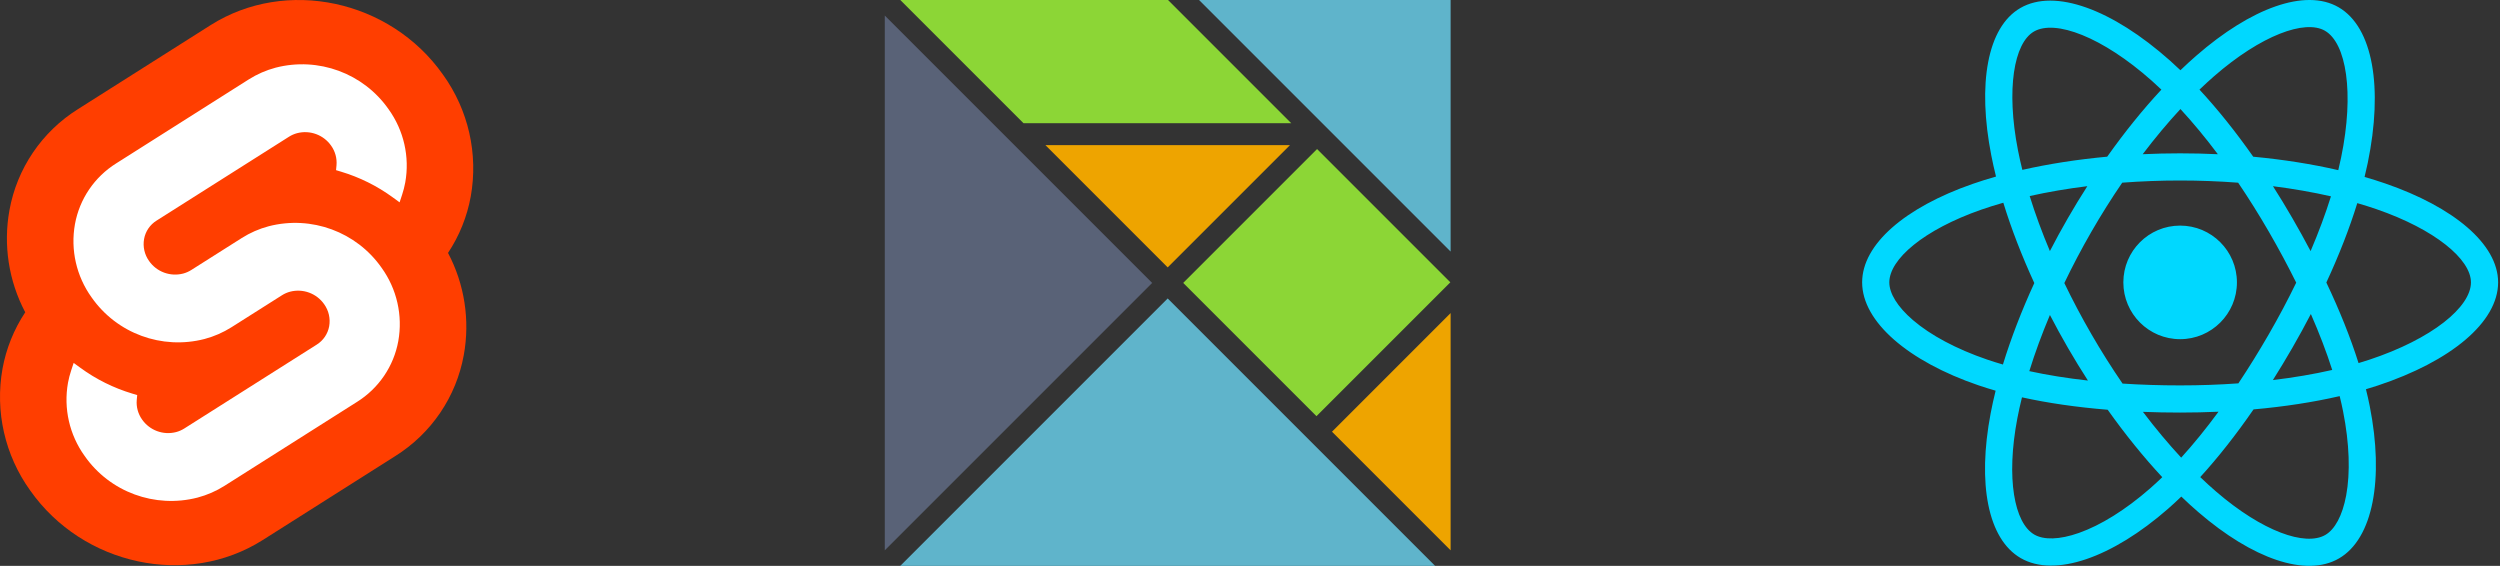 <svg width="243" height="55" viewBox="0 0 243 55" fill="none" xmlns="http://www.w3.org/2000/svg" xmlns:xlink="http://www.w3.org/1999/xlink">
<rect x="0" y="0" width="243" height="55" fill="#333333" stroke="none"/>
<a href="https://svelte.dev/" target="_blank">
<path d="M43.068 7.269C37.934 -0.032 27.796 -2.197 20.465 2.445L7.591 10.599C4.075 12.798 1.652 16.367 0.919 20.431C0.304 23.816 0.844 27.309 2.452 30.355C1.35 32.016 0.599 33.882 0.243 35.84C-0.498 39.983 0.471 44.246 2.932 47.67C8.066 54.972 18.205 57.135 25.534 52.494L38.408 44.34C41.925 42.141 44.347 38.572 45.081 34.508C45.695 31.123 45.156 27.63 43.548 24.584C44.65 22.922 45.401 21.056 45.757 19.099C46.498 14.956 45.529 10.692 43.068 7.269" fill="#FF3E00"/>
<path d="M19.207 48.364C15.056 49.437 10.672 47.822 8.227 44.32C6.747 42.261 6.164 39.696 6.609 37.204C6.684 36.799 6.787 36.4 6.917 36.009L7.16 35.274L7.82 35.756C9.343 36.868 11.047 37.714 12.857 38.257L13.336 38.401L13.292 38.876C13.233 39.551 13.417 40.225 13.811 40.779C14.547 41.834 15.867 42.321 17.117 41.998C17.397 41.924 17.663 41.807 17.908 41.653L30.786 33.497C31.423 33.098 31.862 32.452 31.996 31.715C32.13 30.964 31.954 30.192 31.509 29.57C30.772 28.515 29.452 28.028 28.202 28.351C27.922 28.425 27.656 28.541 27.412 28.696L22.497 31.809C21.689 32.32 20.807 32.704 19.882 32.95C15.731 34.023 11.348 32.408 8.903 28.906C7.423 26.847 6.839 24.282 7.285 21.79C7.727 19.345 9.184 17.199 11.299 15.877L24.177 7.72C24.985 7.209 25.868 6.823 26.793 6.577C30.944 5.505 35.328 7.12 37.773 10.622C39.253 12.681 39.836 15.246 39.39 17.738C39.315 18.143 39.212 18.542 39.083 18.933L38.84 19.668L38.181 19.187C36.657 18.074 34.953 17.227 33.143 16.685L32.664 16.54L32.708 16.066C32.766 15.39 32.582 14.716 32.189 14.163C31.453 13.108 30.133 12.621 28.883 12.943C28.603 13.018 28.336 13.134 28.092 13.289L15.214 21.445C14.577 21.843 14.138 22.49 14.005 23.226C13.87 23.977 14.046 24.75 14.491 25.371C15.227 26.426 16.548 26.913 17.798 26.591C18.078 26.517 18.345 26.4 18.589 26.246L23.503 23.134C24.311 22.622 25.192 22.237 26.118 21.991C30.269 20.919 34.652 22.534 37.097 26.036C38.577 28.095 39.16 30.66 38.715 33.152C38.273 35.596 36.816 37.743 34.7 39.066L21.823 47.222C21.015 47.733 20.132 48.119 19.206 48.364" fill="white"/>
</a>
<a href="https://reactjs.org/" target="_blank">
<path d="M231.826 17.826C231.185 17.606 230.521 17.397 229.836 17.199C229.949 16.741 230.052 16.288 230.144 15.842C231.65 8.53 230.665 2.639 227.302 0.7C224.077 -1.16 218.803 0.779 213.477 5.415C212.964 5.861 212.451 6.332 211.937 6.827C211.595 6.5 211.254 6.184 210.913 5.881C205.331 0.924 199.735 -1.164 196.375 0.781C193.154 2.646 192.199 8.184 193.555 15.113C193.686 15.783 193.839 16.466 194.012 17.161C193.221 17.386 192.456 17.626 191.724 17.881C185.18 20.162 181 23.739 181 27.448C181 31.279 185.487 35.122 192.304 37.452C192.842 37.635 193.4 37.809 193.975 37.974C193.789 38.726 193.626 39.463 193.49 40.181C192.197 46.99 193.207 52.397 196.42 54.251C199.739 56.165 205.309 54.197 210.733 49.456C211.161 49.081 211.592 48.684 212.023 48.267C212.581 48.805 213.139 49.315 213.694 49.792C218.948 54.313 224.137 56.139 227.347 54.28C230.662 52.361 231.74 46.552 230.341 39.486C230.234 38.946 230.11 38.394 229.97 37.833C230.361 37.718 230.745 37.598 231.12 37.474C238.207 35.126 242.817 31.33 242.817 27.448C242.817 23.725 238.503 20.125 231.826 17.826ZM230.289 34.967C229.951 35.079 229.604 35.187 229.251 35.292C228.469 32.816 227.413 30.182 226.121 27.461C227.354 24.805 228.369 22.205 229.129 19.744C229.762 19.927 230.375 20.12 230.967 20.323C236.687 22.293 240.177 25.204 240.177 27.448C240.177 29.838 236.408 32.94 230.289 34.967ZM227.75 39.998C228.369 43.123 228.457 45.948 228.048 48.157C227.679 50.142 226.939 51.465 226.023 51.995C224.075 53.122 219.909 51.657 215.416 47.79C214.901 47.347 214.382 46.874 213.862 46.373C215.604 44.468 217.345 42.253 219.044 39.794C222.032 39.528 224.855 39.095 227.416 38.503C227.542 39.012 227.654 39.511 227.75 39.998ZM202.075 51.8C200.172 52.472 198.656 52.491 197.739 51.963C195.789 50.838 194.979 46.497 196.084 40.673C196.211 40.007 196.362 39.322 196.536 38.621C199.068 39.181 201.871 39.584 204.866 39.827C206.577 42.234 208.368 44.446 210.173 46.383C209.778 46.764 209.386 47.126 208.995 47.468C206.597 49.564 204.193 51.052 202.075 51.8ZM193.158 34.953C190.144 33.922 187.654 32.583 185.948 31.122C184.415 29.809 183.641 28.506 183.641 27.448C183.641 25.197 186.997 22.326 192.594 20.374C193.273 20.138 193.984 19.914 194.722 19.705C195.495 22.221 196.51 24.852 197.734 27.512C196.494 30.212 195.465 32.885 194.684 35.431C194.158 35.279 193.648 35.12 193.158 34.953ZM196.147 14.606C194.985 8.669 195.757 4.19 197.698 3.066C199.766 1.869 204.34 3.576 209.16 7.856C209.468 8.129 209.777 8.416 210.087 8.712C208.291 10.64 206.516 12.836 204.821 15.229C201.914 15.498 199.131 15.931 196.572 16.511C196.411 15.864 196.269 15.228 196.147 14.606ZM222.812 21.191C222.201 20.134 221.573 19.102 220.932 18.099C222.905 18.348 224.795 18.679 226.569 19.084C226.036 20.792 225.372 22.577 224.591 24.407C224.03 23.343 223.437 22.27 222.812 21.191ZM211.938 10.599C213.156 11.919 214.376 13.392 215.576 14.991C214.367 14.934 213.143 14.904 211.909 14.904C210.686 14.904 209.471 14.933 208.27 14.989C209.471 13.405 210.701 11.934 211.938 10.599ZM200.995 21.209C200.384 22.268 199.801 23.336 199.25 24.405C198.48 22.582 197.823 20.788 197.285 19.056C199.049 18.662 200.93 18.339 202.89 18.095C202.24 19.107 201.607 20.146 200.995 21.209V21.209ZM202.946 36.99C200.921 36.764 199.012 36.458 197.249 36.074C197.795 34.311 198.467 32.48 199.252 30.616C199.806 31.685 200.39 32.753 201.005 33.815H201.005C201.631 34.897 202.28 35.956 202.946 36.99ZM212.011 44.483C210.76 43.132 209.511 41.639 208.292 40.032C209.476 40.078 210.682 40.102 211.909 40.102C213.169 40.102 214.414 40.074 215.64 40.019C214.437 41.655 213.221 43.151 212.011 44.483ZM224.616 30.521C225.442 32.405 226.139 34.227 226.692 35.959C224.899 36.368 222.964 36.698 220.925 36.943C221.567 35.925 222.2 34.876 222.823 33.797C223.453 32.705 224.05 31.611 224.616 30.521ZM220.535 32.478C219.569 34.153 218.577 35.752 217.57 37.262C215.735 37.394 213.84 37.461 211.909 37.461C209.985 37.461 208.114 37.401 206.312 37.284C205.264 35.755 204.25 34.151 203.29 32.492H203.291C202.333 30.838 201.452 29.17 200.653 27.511C201.451 25.849 202.33 24.179 203.282 22.528L203.282 22.528C204.237 20.873 205.242 19.276 206.28 17.756C208.118 17.617 210.003 17.545 211.909 17.545H211.909C213.823 17.545 215.71 17.618 217.548 17.758C218.57 19.267 219.568 20.858 220.527 22.514C221.496 24.188 222.386 25.847 223.192 27.474C222.389 29.129 221.5 30.804 220.535 32.478ZM225.983 2.988C228.053 4.182 228.858 8.996 227.557 15.309C227.475 15.712 227.381 16.122 227.28 16.538C224.715 15.946 221.93 15.506 219.014 15.232C217.316 12.814 215.555 10.615 213.789 8.711C214.264 8.254 214.738 7.818 215.21 7.407C219.774 3.435 224.04 1.867 225.983 2.988ZM211.909 21.928C214.957 21.928 217.429 24.399 217.429 27.448C217.429 30.497 214.957 32.968 211.909 32.968C208.86 32.968 206.389 30.497 206.389 27.448C206.389 24.399 208.86 21.928 211.909 21.928Z" fill="#00D8FF"/>
</a>
<a href="https://elm-lang.org/" target="_blank">
<path d="M113.5 29.009L87.509 55H139.491L113.5 29.009Z" fill="#5FB4CB"/>
<path d="M129.47 41.961L141 53.492V30.431L129.47 41.961Z" fill="#EEA400"/>
<path d="M111.991 27.5L86 1.509V53.492L111.991 27.5Z" fill="#596277"/>
<path d="M141 24.451V0H116.549L141 24.451Z" fill="#5FB4CB"/>
<path d="M128.02 14.488L140.973 27.441L127.961 40.452L115.008 27.5L128.02 14.488Z" fill="#8CD636"/>
<path d="M87.508 0L99.481 11.972H125.504L113.532 0H87.508Z" fill="#8CD636"/>
<path d="M113.5 25.991L125.386 14.106H101.614L113.5 25.991Z" fill="#EEA400"/>
</a>
</svg>
